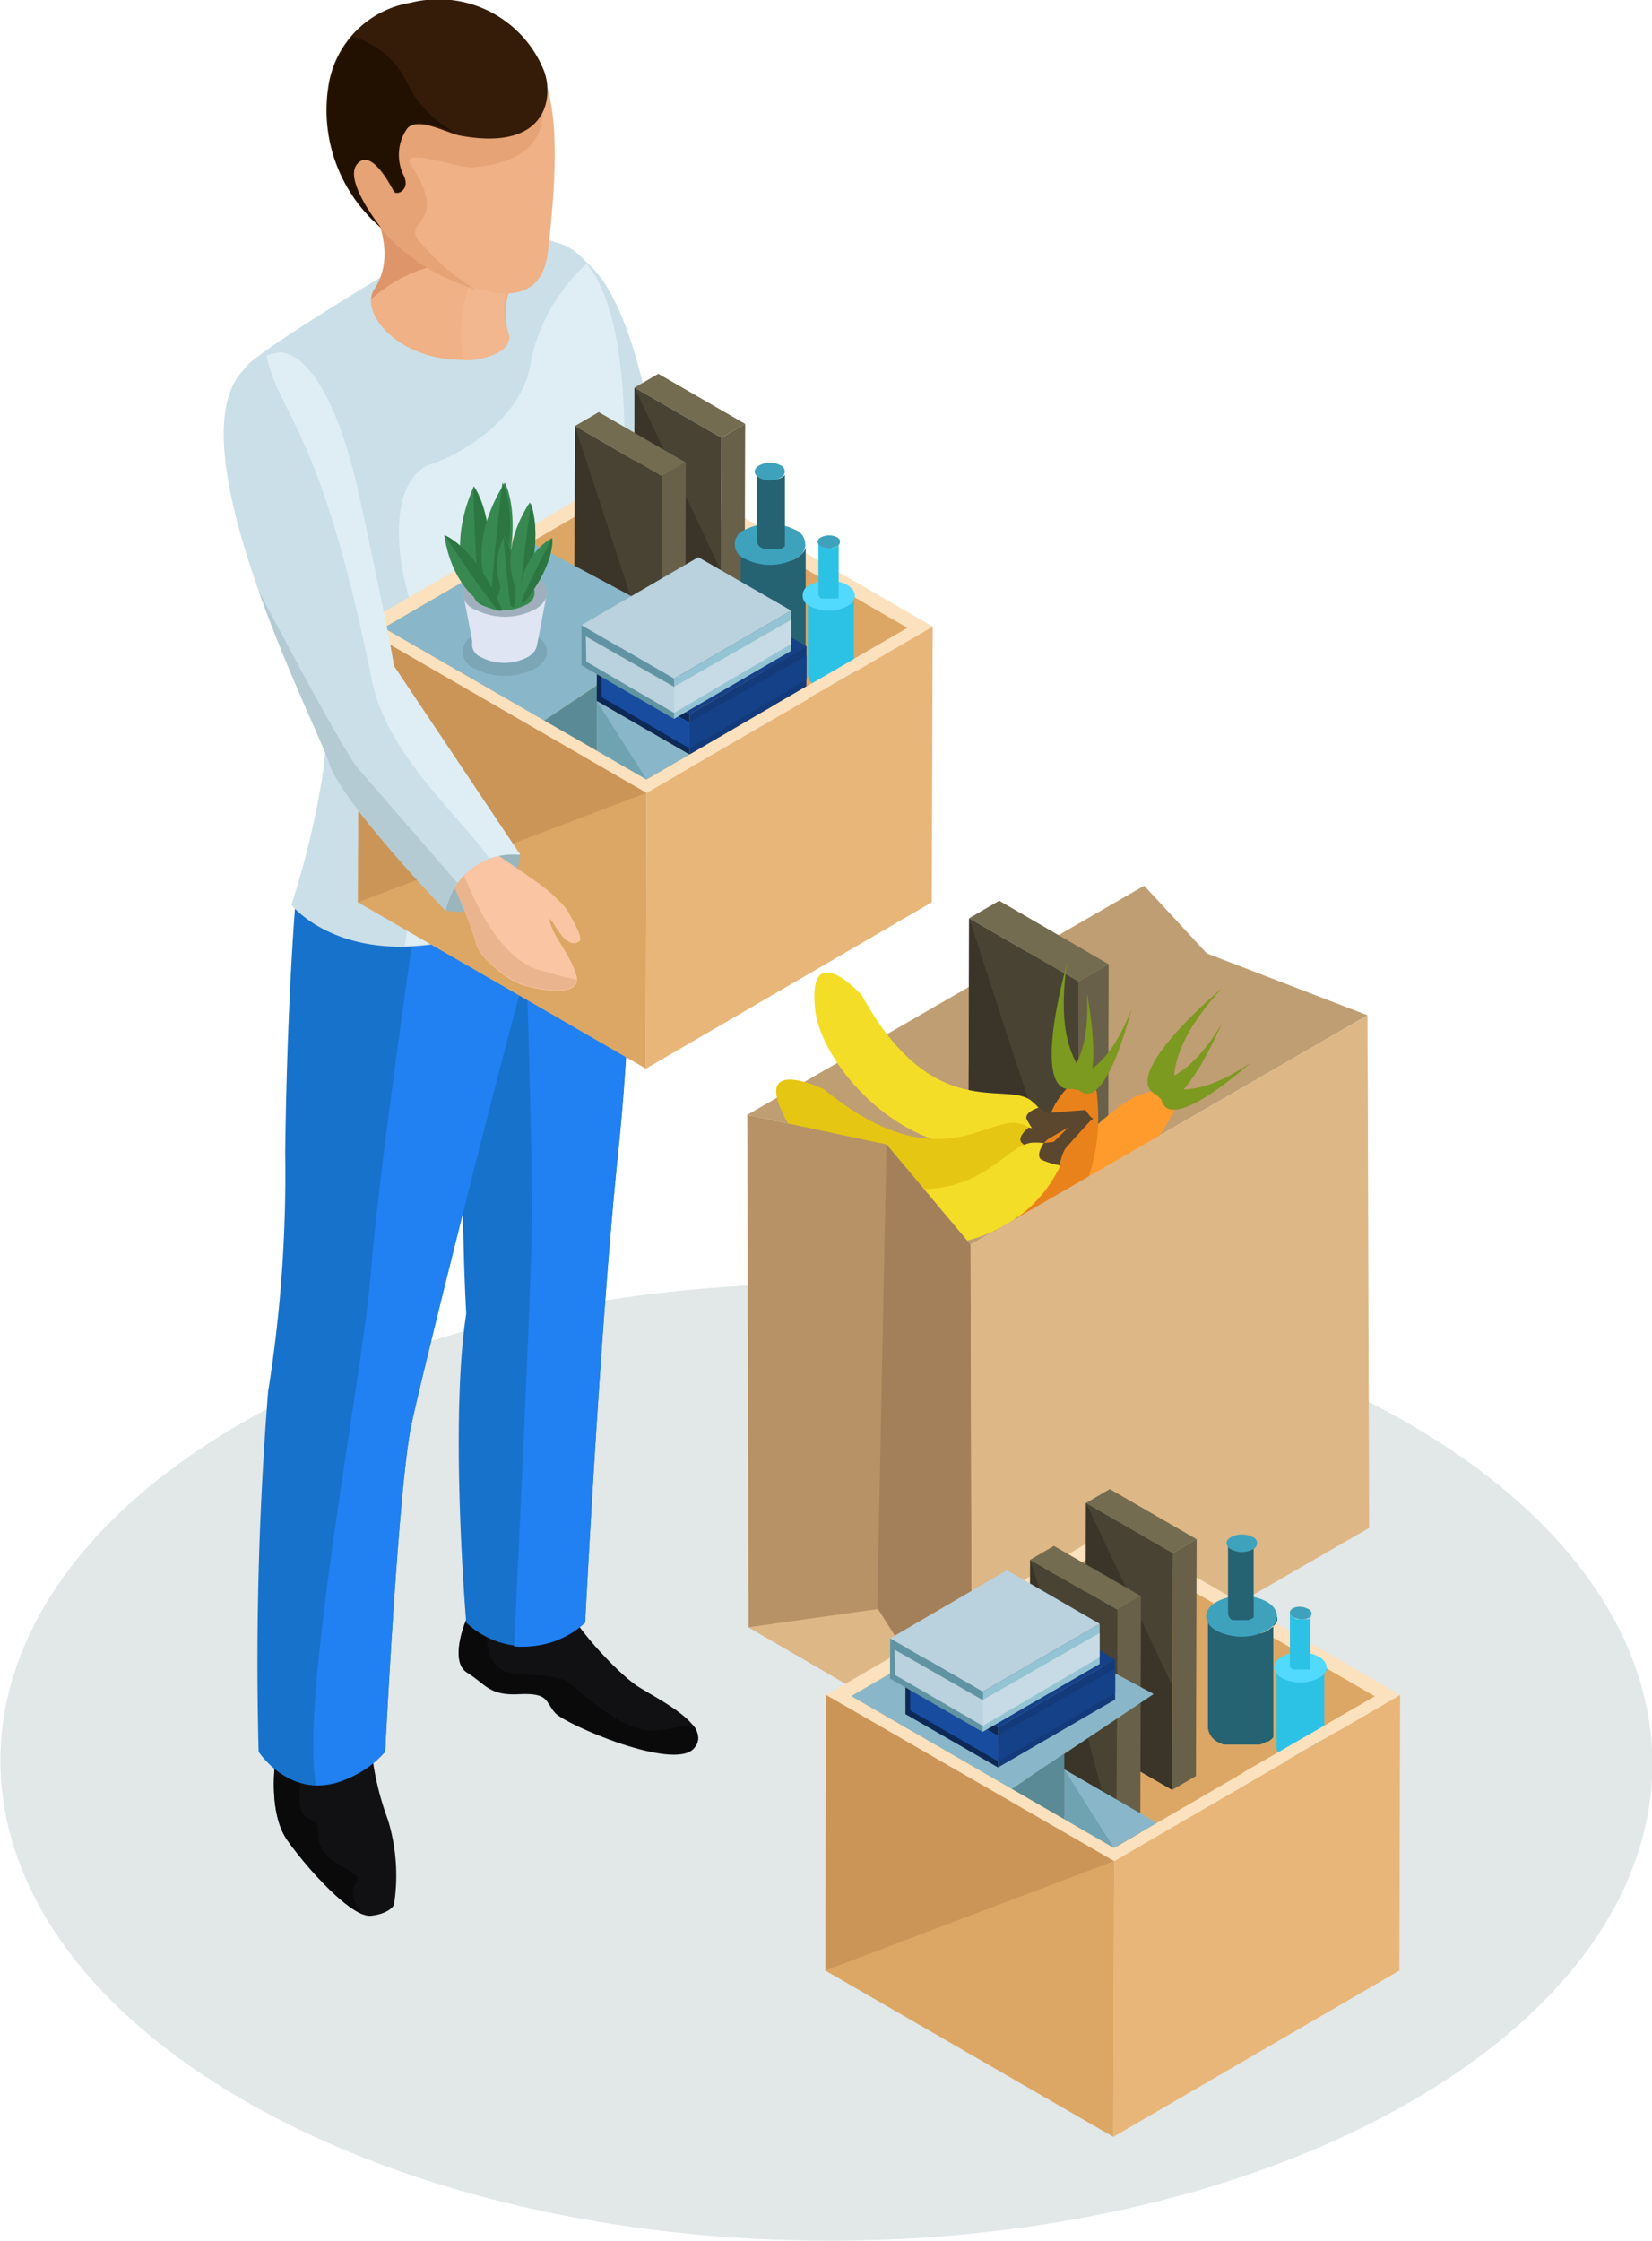 <svg id="Layer_1" data-name="Layer 1" xmlns="http://www.w3.org/2000/svg" viewBox="0 0 71.54 97"><defs><style>.cls-1{fill:#e2e7e8;}.cls-2{fill:#bf9e73;}.cls-3{isolation:isolate;}.cls-4{fill:#686048;}.cls-5{fill:#746c50;}.cls-6{fill:#484332;}.cls-7{fill:#3a3528;}.cls-8{fill:#ff9b2d;}.cls-9{fill:#7c9920;}.cls-10{fill:#ea821b;}.cls-11{fill:#f4dd26;}.cls-12{fill:#5b462e;}.cls-13{fill:#e5c613;}.cls-14{fill:#b79266;}.cls-15{fill:#ddb786;}.cls-16{fill:#a3805a;}.cls-17{fill:#9bb5bc;}.cls-18{fill:#efb185;}.cls-19{fill:#e5a67c;}.cls-20{fill:#cadfe8;}.cls-21{fill:#b4cbd3;}.cls-22{fill:#111114;}.cls-23{fill:#0a0a0a;}.cls-24{fill:#1772cc;}.cls-25{fill:#2180f2;}.cls-26{fill:#dd9569;}.cls-27{fill:#f2b78f;}.cls-28{fill:#e6a376;}.cls-29{fill:#341c09;}.cls-30{fill:#221101;}.cls-31{fill:#dfeef4;}.cls-32{fill:#e8b679;}.cls-33{fill:#dca764;}.cls-34{fill:#cc9558;}.cls-35{fill:#fce1be;}.cls-36{fill:#89b7c9;}.cls-37{opacity:0.1;}.cls-38{fill:#dfe5f3;}.cls-39{fill:#9fb0bc;}.cls-40{fill:#388852;}.cls-41{fill:#2c7741;}.cls-42{fill:#598a96;}.cls-43{fill:#70a3b2;}.cls-44{fill:#256272;}.cls-45{fill:#3ea2bd;}.cls-46{fill:#2cc2e5;}.cls-47{fill:#52d9fe;}.cls-48{fill:#133b7b;}.cls-49{fill:#0d2955;}.cls-50{fill:#154189;}.cls-51{fill:#184c9f;}.cls-52{fill:#94c4d3;}.cls-53{fill:#6194a3;}.cls-54{fill:#bad1de;}.cls-55{fill:#c6dbe5;}.cls-56{fill:#f9c5a2;}.cls-57{fill:#eab48f;}</style></defs><title>cc-illustrations</title><path class="cls-1" d="M61,61.62c14,8.1,14.09,21.22.17,29.31s-36.57,8.09-50.59,0-14.09-21.21-.17-29.3S47,53.53,61,61.62Z"/><polygon class="cls-2" points="42.03 53.88 38.39 49.54 32.36 48.26 49.55 38.34 52.26 41.27 59.22 43.95 42.03 53.88"/><g class="cls-3"><polygon class="cls-4" points="46.71 42.49 48.01 41.74 47.98 54.64 46.68 55.39 46.71 42.49"/><polygon class="cls-5" points="41.97 39.75 43.27 38.99 48.01 41.74 46.71 42.49 41.97 39.75"/><polygon class="cls-6" points="46.71 42.49 46.68 55.39 41.93 52.65 41.97 39.75 46.71 42.49"/><polygon class="cls-7" points="44.99 49.01 46.68 55.39 41.93 52.65 41.97 39.75 44.99 49.01"/></g><path class="cls-8" d="M41.09,51.93s6.58,2.31,9.78-3.87c0,0,.21-1.38-1.62-.62S45.51,51.63,41.09,51.93Z"/><path class="cls-9" d="M52.9,42.79s-5,4.19-2.51,4.7C51.59,47.74,49.55,46.47,52.9,42.79Z"/><path class="cls-9" d="M52.9,44.33S50.9,49,50,47.24C49.52,46.4,50.91,47.64,52.9,44.33Z"/><path class="cls-9" d="M54.16,46s-3.77,3.41-3.89,1.41C50.21,46.45,51,48.16,54.16,46Z"/><path class="cls-10" d="M41.57,55.94s6.74-1.79,5.92-8.7c0,0-.62-1.26-1.7.4S45.05,53.2,41.57,55.94Z"/><path class="cls-9" d="M46.2,41.74s-1.81,6.3.57,5.3C47.89,46.57,45.49,46.66,46.2,41.74Z"/><path class="cls-9" d="M47.07,43s1,5-.8,4.06C45.43,46.63,47.28,46.87,47.07,43Z"/><path class="cls-9" d="M49,43.68s-1.2,4.94-2.42,3.35C46,46.28,47.62,47.26,49,43.68Z"/><path class="cls-11" d="M35.29,43.63c.25,2.73,4.72,7.58,9.45,5.6.37-.15,1-.69-.08-1.58s-4.26,1.05-7.34-4.57C37.32,43.08,35,40.53,35.29,43.63Z"/><path class="cls-12" d="M45,47.94s-.69.2-.53.53a4.26,4.26,0,0,0,.45.68,1.62,1.62,0,0,1,.63-.42c.29-.06,1.78-.25,1.78-.25L47,48.05l-1.68.13Z"/><path class="cls-13" d="M34,48.4c1.25,2.45,7.2,5.28,10.85,1.69.29-.28.71-1-.66-1.44s-3.57,2.56-8.52-1.51C35.63,47.14,32.55,45.64,34,48.4Z"/><path class="cls-12" d="M44.55,48.81s-.57.43-.28.68a3.56,3.56,0,0,0,.66.46,1.56,1.56,0,0,1,.43-.62c.24-.16,1.56-.89,1.56-.89l-.43-.3L45,48.89Z"/><path class="cls-11" d="M35,52.4c2,1.94,8.49,2.77,10.84-1.78.18-.35.35-1.2-1.09-1.16S42.18,53,36.21,50.69C36.21,50.69,32.8,50.21,35,52.4Z"/><path class="cls-12" d="M45.2,49.48s-.41.59-.06.74a3.56,3.56,0,0,0,.78.23,1.5,1.5,0,0,1,.21-.72c.18-.23,1.2-1.33,1.2-1.33l-.5-.15-1.2,1.18Z"/><polygon class="cls-14" points="42.09 76.06 32.42 70.44 32.36 48.26 38.39 49.54 42.03 53.88 42.09 76.06"/><polygon class="cls-15" points="42.09 76.06 38.39 69.6 32.42 70.44 42.09 76.06"/><polygon class="cls-16" points="37.99 69.6 38.39 49.54 42.03 53.88 42.09 76.06 37.99 69.6"/><polygon class="cls-15" points="59.22 43.95 59.29 66.14 42.09 76.06 42.03 53.88 59.22 43.95"/><path class="cls-17" d="M35,32.75a2.83,2.83,0,0,0-3.24,2.41A2.67,2.67,0,0,0,35,32.75Z"/><path class="cls-18" d="M31.89,33.7A18.88,18.88,0,0,1,33,36.48c.07.58,1.31,1.62,2,1.85s2.71.6,2.35-.45a22,22,0,0,1-.88-2.15,4.72,4.72,0,0,0-1.28-2.14l-1.74-1.18Z"/><path class="cls-19" d="M35.22,33.59a7.69,7.69,0,0,1,1.69,1.9c.27.73.52,1.42.32,1.5-.49.21-.78-.47-1-1s-1-.74-1.44-.87S32.73,34,33.16,33l.7-.4Z"/><path class="cls-20" d="M24.52,11s2.05-.34,3.5,6.39,1.45,7.16,1.45,7.16L35,32.75a3,3,0,0,0-3.24,2.41s-4.54-4.72-5.06-6.43S18.22,11.86,24.52,11Z"/><path class="cls-21" d="M31.71,35.16a3.27,3.27,0,0,1,.87-1.63c-3.44-3.12-6-9.08-6-9.08l-1.14,1.41c.62,1.42,1.11,2.49,1.22,2.87C27.17,30.44,31.71,35.16,31.71,35.16Z"/><path class="cls-22" d="M20.23,70s-.82,1.91,0,2.41.93,1,2.25.93,1.12.33,1.57.82,5.11,2.52,6,1.53-1.59-2.14-2.46-2.71-3-2.87-3-3.53S20.23,70,20.23,70Z"/><path class="cls-23" d="M20.23,72.37c.82.49.93,1,2.25.93s1.12.33,1.57.82,5.11,2.52,6,1.53a.73.73,0,0,0-.07-1l-1.37.25c-1.37.24-3.13-1.34-3.81-1.93s-1.54-.36-2.72-.56-1-2-1-2l-.87-.3C20,70.51,19.53,72,20.23,72.37Z"/><path class="cls-22" d="M11.93,76.18s-.35,2.27.52,3.49,2.78,3.35,3.61,3.26,1-.47,1-.47a8.22,8.22,0,0,0-.26-3.68,12.47,12.47,0,0,1-.66-2.6Z"/><path class="cls-23" d="M12.45,79.67c.76,1.08,2.33,2.85,3.27,3.2-1.23-1.58.61-1.26-.78-2-1.9-1-.68-1.89-1.53-2.13s-.23-2.34-.23-2.34l-.46-.21h-.79S11.58,78.45,12.45,79.67Z"/><path class="cls-24" d="M22,39.32s3.91-.43,5.22-3.33a96.25,96.25,0,0,1-.44,13.8C26,57.2,25.34,70.24,25.34,70.24a3.75,3.75,0,0,1-5.15,0s-.73-8.61,0-13.38c0,0-.49-8.34.33-12.52S22,39.32,22,39.32Z"/><path class="cls-25" d="M25.34,70.24s.65-13,1.44-20.45a106.42,106.42,0,0,0,.44-14.53,7.86,7.86,0,0,1-4.51,3.93c.1,2.82.36,11.16.32,13.93s-.55,13.56-.77,18.15A4.15,4.15,0,0,0,25.34,70.24Z"/><path class="cls-24" d="M12.81,38.87s-.38,4.33-.46,11.07a59.34,59.34,0,0,1-.74,10.3,148.69,148.69,0,0,0-.41,15.59s2.13,3.29,5.48,0c0,0,.57-11.55,1.14-14.18s3.77-15.4,5.06-20c.58-2,.71-2.79.71-2.79S18,42.93,12.81,38.87Z"/><path class="cls-25" d="M16.68,75.83s.57-11.55,1.14-14.18,3.77-15.4,5.06-20a10.88,10.88,0,0,1,1.9-3.58s-3.71,2.6-6.91,2.59c-.14,1-1.5,10.42-1.82,14.54s-3.11,18.47-2.36,22.08A4.2,4.2,0,0,0,16.68,75.83Z"/><path class="cls-20" d="M16.49,12s-5.76,3.47-5.88,3.95-1.59,1.68,1,6.78c0,0,3.37,5.49,2.28,11.29a36.85,36.85,0,0,1-1.27,5.15s2.93,3.74,10.19.47A10.65,10.65,0,0,0,27.3,35a38.94,38.94,0,0,1-.51-10.58c.53-5.76.53-13.19-2.77-13.94C24,10.51,23.13,9.57,16.49,12Z"/><path class="cls-18" d="M15.51,7.9s2,2.65.7,4.62c-.73,1.1,1.35,3.45,4.59,3,0,0,1.43-.46,1.24-1a3.22,3.22,0,0,1,.47-2.84C23,10.78,15.51,7.9,15.51,7.9Z"/><path class="cls-26" d="M16.21,12.52a1,1,0,0,0-.14.44,6.17,6.17,0,0,1,3.47-1.58l-3.33-3.2-.33-.13-.07.31C16.32,9.2,17.2,11.05,16.21,12.52Z"/><path class="cls-27" d="M22,14.57c-.44-1.88,0-1.89.47-2.84.12-.26-.35-.67-1.1-1.12a2.42,2.42,0,0,0-.49.63,5.86,5.86,0,0,0-.79,4.35,2.53,2.53,0,0,0,.67-.05C21.19,15.46,22.18,15.15,22,14.57Z"/><path class="cls-18" d="M14.72,6.39s1,3.62,3.7,5.1c2.34,1.32,5,2.11,5.31-.6.23-2.15.89-7.63-1.07-8.59C20.15,1.08,19.14-.59,16.41.64,16.41.64,13.32,2.34,14.72,6.39Z"/><path class="cls-28" d="M14.72,6.39a8.24,8.24,0,0,0,3.69,5.15,10.05,10.05,0,0,0,2.2,1,9.94,9.94,0,0,1-2.37-2c-1-1,1.31-.75-.43-3.36-.59-.89,2.08.12,2.66.07,3.44-.33,3-2.29,3.05-3.12a4.71,4.71,0,0,0-.36-1l-.37-.61a1.83,1.83,0,0,0-.13-.16,12.7,12.7,0,0,0-1.2-1.15c-1.47.14-5.66.53-5.74.56s-.71,1-1.32,2A5.71,5.71,0,0,0,14.72,6.39Z"/><path class="cls-29" d="M16.48,9.84a6.66,6.66,0,0,1-2.26-6.11A4.3,4.3,0,0,1,17.78.12,4.92,4.92,0,0,1,23.53,3c.44,1,.34,3.6-3.61,2.87-.57-.11-1.8-.82-2.29-.31a2,2,0,0,0-.17,2.12c.26.65-.32.76-.4.62s-1-2-1.62-1.17S16.41,9.72,16.48,9.84Z"/><path class="cls-30" d="M16.48,9.84c-.07-.12-1.63-2.06-1-2.76s1.53,1,1.62,1.17.66,0,.4-.62a2,2,0,0,1,.17-2.12c.44-.47,1.5.08,2.11.26a4.94,4.94,0,0,1-2.06-2,3.82,3.82,0,0,0-2.46-2.19,4.39,4.39,0,0,0-1,2.19A6.66,6.66,0,0,0,16.48,9.84Z"/><path class="cls-31" d="M27.3,35a38.94,38.94,0,0,1-.51-10.58c.44-4.81.51-10.75-1.39-13A7.9,7.9,0,0,0,23,15.59c-.31,2.49-3,4.07-4.33,4.5s-1.9,2.7-.86,6.14c.84,2.79.42,10.44-.28,14.72a13.51,13.51,0,0,0,5.25-1.33A10.65,10.65,0,0,0,27.3,35Z"/><polygon class="cls-32" points="40.39 27.12 40.35 39.06 27.97 46.26 28 34.32 40.39 27.12"/><polygon class="cls-33" points="28 34.32 27.97 46.26 15.5 39.06 15.54 27.12 28 34.32"/><polygon class="cls-34" points="28 34.32 28 34.32 15.5 39.06 15.54 27.12 28 34.32"/><polygon class="cls-35" points="40.39 27.12 28 34.32 15.54 27.12 27.92 19.92 40.39 27.12"/><polygon class="cls-33" points="39.3 27.18 28 33.74 16.62 27.18 27.92 20.61 39.3 27.18"/><g class="cls-3"><polygon class="cls-4" points="31.24 18.95 32.27 18.35 32.24 28.59 31.21 29.19 31.24 18.95"/><polygon class="cls-5" points="27.48 16.78 28.51 16.18 32.27 18.35 31.24 18.95 27.48 16.78"/><polygon class="cls-6" points="31.24 18.95 31.21 29.19 27.45 27.02 27.48 16.78 31.24 18.95"/><polygon class="cls-7" points="31.21 24.68 31.21 29.19 27.45 27.02 27.48 16.78 31.21 24.68"/></g><g class="cls-3"><polygon class="cls-4" points="28.66 20.62 29.7 20.02 29.67 30.25 28.64 30.86 28.66 20.62"/><polygon class="cls-5" points="24.9 18.44 25.93 17.84 29.7 20.02 28.66 20.62 24.9 18.44"/><polygon class="cls-6" points="28.66 20.62 28.64 30.86 24.87 28.68 24.9 18.44 28.66 20.62"/><polygon class="cls-7" points="27.3 25.79 28.64 30.86 24.87 28.68 24.9 18.44 27.3 25.79"/></g><polygon class="cls-36" points="16.62 27.18 22.99 23.48 29.72 27.08 23.57 31.19 16.62 27.18"/><g class="cls-37"><path d="M23.15,27.46c.72.42.72,1.08,0,1.49a2.84,2.84,0,0,1-2.57,0,.78.78,0,0,1,0-1.48A2.81,2.81,0,0,1,23.15,27.46Z"/></g><path class="cls-38" d="M22.84,27.32c.54.31.55.82,0,1.13a2.16,2.16,0,0,1-2,0,.6.6,0,0,1,0-1.13A2.16,2.16,0,0,1,22.84,27.32Z"/><polygon class="cls-38" points="20.06 25.7 20.49 27.96 23.25 27.96 23.69 25.65 20.06 25.7"/><path class="cls-39" d="M23.15,24.91c.72.41.72,1.07,0,1.48a2.84,2.84,0,0,1-2.57,0,.78.78,0,0,1,0-1.48A2.81,2.81,0,0,1,23.15,24.91Z"/><path class="cls-40" d="M22.76,25.11a.57.57,0,0,1,0,1.08,2.08,2.08,0,0,1-1.88,0,.57.57,0,0,1,0-1.08A2.08,2.08,0,0,1,22.76,25.11Z"/><path class="cls-40" d="M20.52,25.79s-1.34-1.7,0-4.74c0,0,1.16,1.46.5,5.2A1.06,1.06,0,0,1,20.52,25.79Z"/><path class="cls-41" d="M20.51,21.07c0,1.17.09,3.21.25,5a.85.85,0,0,0,.23.16C21.6,22.76,20.64,21.26,20.51,21.07Z"/><path class="cls-40" d="M21.18,25.58s-1.08-1.87.68-4.69c0,0,.93,1.62-.29,5.21A1,1,0,0,1,21.18,25.58Z"/><path class="cls-41" d="M21.76,20.89c-.14,1.16-.38,3.18-.49,5a1.09,1.09,0,0,0,.2.19C22.6,22.72,21.87,21.09,21.76,20.89Z"/><path class="cls-40" d="M21.24,26.32s-1.6-.57-2-3.15c0,0,1.38.48,2.51,3.26A.88.88,0,0,1,21.24,26.32Z"/><path class="cls-41" d="M19.26,23.17c.51.78,1.4,2.11,2.28,3.25a.49.49,0,0,0,.21,0C20.7,23.84,19.42,23.24,19.26,23.17Z"/><path class="cls-40" d="M22,26.07a2.85,2.85,0,0,1-.16-2.86s.74.85.46,3.12A.64.64,0,0,1,22,26.07Z"/><path class="cls-41" d="M21.81,23.22c.05.71.15,1.94.3,3a.51.51,0,0,0,.15.08C22.52,24.21,21.9,23.33,21.81,23.22Z"/><path class="cls-40" d="M22.34,25.44s-.82-1.49.6-3.69c0,0,.71,1.28-.3,4.11A.86.86,0,0,1,22.34,25.44Z"/><path class="cls-41" d="M23,21.77c-.14.91-.35,2.51-.46,3.94a.85.85,0,0,0,.15.15C23.58,23.22,23,21.93,23,21.77Z"/><path class="cls-40" d="M22.55,25.72a2.77,2.77,0,0,1,1.36-2.44s.17,1.08-1.25,2.81A.57.57,0,0,1,22.55,25.72Z"/><path class="cls-41" d="M23.91,23.3C23.59,23.91,23,25,22.59,26a.49.49,0,0,0,.07.14C24,24.48,23.93,23.43,23.91,23.3Z"/><polygon class="cls-42" points="25.85 29.67 25.85 32.5 23.57 31.19 25.85 29.67"/><polygon class="cls-36" points="25.84 30.34 25.85 32.5 28 33.74 29.86 32.66 25.84 30.34"/><polygon class="cls-43" points="25.84 30.34 28 33.74 25.85 32.5 25.84 30.34"/><path class="cls-44" d="M34.88,23.57a.45.45,0,0,1,0,.16h0a1,1,0,0,1-.07.15l0,0a.49.49,0,0,1-.12.13l-.1.08-.1.07a1.6,1.6,0,0,1-.3.13l-.12,0-.15,0-.19,0h0l-.26,0h0l-.26,0h0l-.24,0h0l-.21-.07h0l-.23-.11a.76.76,0,0,1-.45-.63l0,4.81a.76.76,0,0,0,.45.63l.23.11h0l0,0,.13,0,.08,0h.08l.16,0h.68l.14,0h.05l.16,0,.08,0h0a2.08,2.08,0,0,0,.3-.13l0,0a.18.18,0,0,0,.07,0l.11-.08h0l.09-.1,0,0a0,0,0,0,0,0,0l0,0a.36.36,0,0,0,0-.09h0v0s0,0,0-.05,0-.06,0-.09V23.58Z"/><path class="cls-45" d="M34.43,22.93a.67.67,0,0,1,0,1.26,2.37,2.37,0,0,1-2.17,0,.67.67,0,0,1,0-1.26A2.44,2.44,0,0,1,34.43,22.93Z"/><path class="cls-44" d="M34,20.55h0a.58.58,0,0,1-.14.12.68.68,0,0,1-.2.07h0a.91.91,0,0,1-.23,0h0a.85.85,0,0,1-.23,0h0a.85.85,0,0,1-.22-.09.33.33,0,0,1-.19-.26v3.06a.33.33,0,0,0,.2.27l.09.05.08,0h.61l.14-.06h0l.08-.06,0,0v0h0l0,0s0,0,0,0,0,0,0,0v-3.1h0A.24.24,0,0,1,34,20.55Z"/><path class="cls-45" d="M33.8,20.14a.29.29,0,0,1,0,.54,1,1,0,0,1-.93,0c-.25-.14-.25-.38,0-.53A1,1,0,0,1,33.8,20.14Z"/><path class="cls-46" d="M37,25.79a.25.25,0,0,1,0,.12h0A.54.54,0,0,1,37,26l0,0-.09.1-.07.05-.07,0a.94.94,0,0,1-.23.1l-.08,0-.12,0-.13,0h0l-.19,0h0l-.18,0h0l-.19,0h0l-.16-.05h0l-.18-.09a.55.55,0,0,1-.33-.46v3.55a.57.57,0,0,0,.33.47l.17.08h0l.11,0,0,0h.07l.11,0h.64l.12,0h.08a1.12,1.12,0,0,0,.22-.1h0l0,0,.08-.06h0l.07-.08v0l0,0s0,0,0,0l0-.06h0s0,0,0,0v-.07h0V25.8Z"/><path class="cls-47" d="M36.69,25.32c.44.26.44.67,0,.92a1.76,1.76,0,0,1-1.61,0,.49.49,0,0,1,0-.92A1.74,1.74,0,0,1,36.69,25.32Z"/><path class="cls-46" d="M36.34,23.56h0a.22.22,0,0,1-.1.09.52.52,0,0,1-.15.06h0a.47.47,0,0,1-.17,0h0l-.18,0h0a.44.44,0,0,1-.16-.06.23.23,0,0,1-.14-.2v2.27a.23.23,0,0,0,.14.19l.07,0,.06,0h.45l.1,0h0l.06,0,0,0h0a899092960351.68,899092960351.68,0,0,0,0-.06V23.46h0A.23.23,0,0,1,36.34,23.56Z"/><path class="cls-45" d="M36.23,23.25a.21.21,0,0,1,0,.4.74.74,0,0,1-.68,0c-.19-.11-.19-.29,0-.39A.77.77,0,0,1,36.23,23.25Z"/><g class="cls-3"><polygon class="cls-48" points="34.93 27.98 34.92 29.71 29.86 32.66 29.86 30.92 34.93 27.98"/><polygon class="cls-49" points="29.86 30.92 29.86 32.66 25.84 30.34 25.85 28.6 29.86 30.92"/><polygon class="cls-50" points="34.93 27.98 29.86 30.92 25.85 28.6 30.91 25.66 34.93 27.98"/></g><polygon class="cls-51" points="26.04 29.09 29.86 31.27 29.86 32.4 26.06 30.18 26.04 29.09"/><polygon class="cls-50" points="29.86 31.27 34.93 28.38 34.93 29.42 29.86 32.4 29.86 31.27"/><g class="cls-3"><polygon class="cls-52" points="34.26 26.43 34.25 28.18 29.19 31.12 29.19 29.38 34.26 26.43"/><polygon class="cls-53" points="29.19 29.38 29.19 31.12 25.18 28.8 25.18 27.06 29.19 29.38"/><polygon class="cls-54" points="34.26 26.43 29.19 29.38 25.18 27.06 30.24 24.12 34.26 26.43"/></g><polygon class="cls-54" points="25.37 27.55 29.19 29.73 29.19 30.86 25.39 28.64 25.37 27.55"/><polygon class="cls-55" points="29.19 29.73 34.26 26.83 34.26 27.88 29.19 30.86 29.19 29.73"/><polygon class="cls-35" points="39.3 27.18 33.59 30.49 33.85 30.92 39.78 27.47 39.3 27.18"/><polygon class="cls-32" points="37.14 29.01 37.14 30.5 34.88 30.96 35.01 30.23 37.14 29.01"/><path class="cls-56" d="M22.52,37.72a7.46,7.46,0,0,1,2,1.61c.39.67.75,1.31.56,1.43-.45.28-.85-.35-1.12-.8s-1.09-.57-1.56-.63-2.24-.86-2-1.92l.64-.5Z"/><path class="cls-17" d="M22.53,37a2.83,2.83,0,0,0-3.23,2.41A2.66,2.66,0,0,0,22.53,37Z"/><path class="cls-56" d="M19.48,38a18.88,18.88,0,0,1,1.12,2.78c.07.58,1.3,1.62,2,1.85s2.7.6,2.35-.45-1-1.63-1.14-2.31a3.85,3.85,0,0,0-1-2l-1.74-1.18Z"/><path class="cls-57" d="M20.6,40.75c.07.58,1.3,1.62,2,1.85s2.33.52,2.38-.19c-.34-.07-.85-.2-1.63-.42-1.84-.53-3-3.4-3.38-4.44l-.51.42A18.88,18.88,0,0,1,20.6,40.75Z"/><path class="cls-20" d="M12.11,15.28s2.05-.34,3.49,6.39,1.45,7.16,1.45,7.16L22.53,37a3,3,0,0,0-3.23,2.41S14.75,34.7,14.24,33,5.81,16.13,12.11,15.28Z"/><path class="cls-31" d="M22.53,37l-5.48-8.19s0-.43-1.45-7.16-3.49-6.39-3.49-6.39a3,3,0,0,0-.57.13c.55,2.63,2.33,3,4.57,14.08.66,3.28,4.07,6.12,5.07,7.69A3.17,3.17,0,0,1,22.53,37Z"/><path class="cls-21" d="M19.3,39.43a3.77,3.77,0,0,1,.51-1.21l-4.3-4.95c-.52-.59-2.89-5-4.32-7.72,1.24,3.5,2.83,6.72,3.05,7.45C14.75,34.7,19.3,39.43,19.3,39.43Z"/><polygon class="cls-32" points="60.63 73.37 60.6 85.3 48.21 92.5 48.25 80.56 60.63 73.37"/><polygon class="cls-33" points="48.25 80.56 48.21 92.5 35.74 85.3 35.78 73.37 48.25 80.56"/><polygon class="cls-34" points="48.25 80.56 48.25 80.56 35.74 85.3 35.78 73.37 48.25 80.56"/><polygon class="cls-35" points="60.63 73.37 48.25 80.56 35.78 73.37 48.16 66.17 60.63 73.37"/><polygon class="cls-33" points="59.54 73.43 48.24 79.99 36.87 73.42 48.16 66.86 59.54 73.43"/><g class="cls-3"><polygon class="cls-4" points="50.79 67.23 51.82 66.63 51.79 76.88 50.76 77.48 50.79 67.23"/><polygon class="cls-5" points="47.03 65.06 48.06 64.46 51.82 66.63 50.79 67.23 47.03 65.06"/><polygon class="cls-6" points="50.79 67.23 50.76 77.48 47 75.31 47.03 65.06 50.79 67.23"/><polygon class="cls-7" points="50.76 72.96 50.76 77.48 47 75.31 47.03 65.06 50.76 72.96"/></g><g class="cls-3"><polygon class="cls-4" points="48.38 69.69 49.41 69.09 49.38 79.33 48.35 79.93 48.38 69.69"/><polygon class="cls-5" points="44.61 67.52 45.64 66.92 49.41 69.09 48.38 69.69 44.61 67.52"/><polygon class="cls-6" points="48.38 69.69 48.35 79.93 44.58 77.75 44.61 67.52 48.38 69.69"/><polygon class="cls-7" points="47.01 74.86 48.35 79.93 44.58 77.75 44.61 67.52 47.01 74.86"/></g><polygon class="cls-36" points="36.87 73.42 43.23 69.73 49.96 73.33 43.82 77.44 36.87 73.42"/><polygon class="cls-42" points="46.09 75.91 46.09 78.75 43.82 77.44 46.09 75.91"/><polygon class="cls-36" points="46.09 76.59 46.09 78.75 48.24 79.99 50.1 78.91 46.09 76.59"/><polygon class="cls-43" points="46.09 76.59 48.24 79.99 46.09 78.75 46.09 76.59"/><path class="cls-44" d="M55.31,70a.41.41,0,0,1,0,.16v0l-.08.14,0,0-.12.13-.1.07-.1.08a2.08,2.08,0,0,1-.3.13l-.12,0-.15,0a1.08,1.08,0,0,1-.19,0h-.63a1.09,1.09,0,0,1-.25,0h0L53,70.71l0,0a1.28,1.28,0,0,1-.24-.11.76.76,0,0,1-.45-.63v4.82a.79.79,0,0,0,.45.63l.22.1H53l.14,0,.08,0h.08l.15,0h.69l.13,0,.06,0,.15,0h.08l0,0a2.71,2.71,0,0,0,.3-.13h0a.18.18,0,0,1,.07,0l.11-.09h0a.47.47,0,0,0,.1-.1v0l0,0,0,0,0-.09h0v0a.43.43,0,0,0,0-.05.28.28,0,0,0,0-.09h0V70Z"/><path class="cls-45" d="M54.85,69.33c.6.35.61.91,0,1.26a2.4,2.4,0,0,1-2.17,0c-.6-.34-.6-.9,0-1.25A2.35,2.35,0,0,1,54.85,69.33Z"/><path class="cls-44" d="M54.38,66.94h0a.42.42,0,0,1-.14.12.93.93,0,0,1-.2.08h0l-.22,0h0a1,1,0,0,1-.24,0h0a1,1,0,0,1-.21-.08.33.33,0,0,1-.19-.27v3.07a.33.33,0,0,0,.19.27l.1,0,.08,0H54l.06,0,.14-.06h0a.24.24,0,0,0,.09-.06l0,0h0v0s0,0,0,0a0,0,0,0,0,0,0V66.81h0A.23.23,0,0,1,54.38,66.94Z"/><path class="cls-45" d="M54.23,66.53a.28.28,0,0,1,0,.54,1,1,0,0,1-.92,0c-.26-.15-.26-.39,0-.53A1,1,0,0,1,54.23,66.53Z"/><path class="cls-46" d="M57.45,72.18a.5.5,0,0,1,0,.12h0l-.06.1v0l-.09.1-.07.06-.08,0-.22.1-.09,0-.11,0-.14,0h-.47l-.18,0h0l-.16,0h0l-.17-.08a.57.57,0,0,1-.33-.47v3.56a.57.57,0,0,0,.33.46l.16.08h0l.1,0h.12l.11,0h.65l.11,0,.06,0h0l.22-.1h0l.06,0,.08-.06h0l.07-.08h0v0s0,0,0,0l0-.07h0v0s0,0,0-.07h0V72.19Z"/><path class="cls-47" d="M57.11,71.71c.45.26.45.67,0,.93a1.8,1.8,0,0,1-1.6,0c-.44-.26-.45-.67,0-.93A1.8,1.8,0,0,1,57.11,71.71Z"/><path class="cls-46" d="M56.76,70h0l-.1.09-.15,0h0l-.17,0h0l-.17,0h0A.44.44,0,0,1,56,70a.23.23,0,0,1-.14-.19v2.26c0,.07,0,.14.15.2l.07,0,.06,0h.44l.11,0h0l.06,0,0,0h0s0,0,0,0a0,0,0,0,1,0,0,0,0,0,0,1,0,0V69.85h0A.21.21,0,0,1,56.76,70Z"/><path class="cls-45" d="M56.65,69.65a.21.21,0,0,1,0,.4A.8.8,0,0,1,56,70c-.19-.11-.19-.28,0-.39A.74.74,0,0,1,56.65,69.65Z"/><g class="cls-3"><polygon class="cls-48" points="48.29 71.83 48.29 73.57 43.22 76.51 43.23 74.77 48.29 71.83"/><polygon class="cls-49" points="43.23 74.77 43.22 76.51 39.21 74.2 39.21 72.45 43.23 74.77"/><polygon class="cls-50" points="48.29 71.83 43.23 74.77 39.21 72.45 44.28 69.51 48.29 71.83"/></g><polygon class="cls-51" points="39.41 72.94 43.22 75.13 43.23 76.25 39.42 74.04 39.41 72.94"/><polygon class="cls-50" points="43.22 75.13 48.29 72.23 48.29 73.28 43.23 76.25 43.22 75.13"/><g class="cls-3"><polygon class="cls-52" points="47.62 70.29 47.62 72.03 42.55 74.97 42.56 73.23 47.62 70.29"/><polygon class="cls-53" points="42.56 73.23 42.55 74.97 38.54 72.66 38.55 70.92 42.56 73.23"/><polygon class="cls-54" points="47.62 70.29 42.56 73.23 38.55 70.92 43.61 67.97 47.62 70.29"/></g><polygon class="cls-54" points="38.74 71.41 42.55 73.59 42.56 74.71 38.75 72.5 38.74 71.41"/><polygon class="cls-55" points="42.55 73.59 47.62 70.69 47.62 71.74 42.56 74.71 42.55 73.59"/><polygon class="cls-35" points="59.54 73.43 53.83 76.73 54.1 77.16 60.02 73.72 59.54 73.43"/><polygon class="cls-32" points="57.93 74.94 57.93 76.42 55.66 76.89 55.8 76.16 57.93 74.94"/></svg>